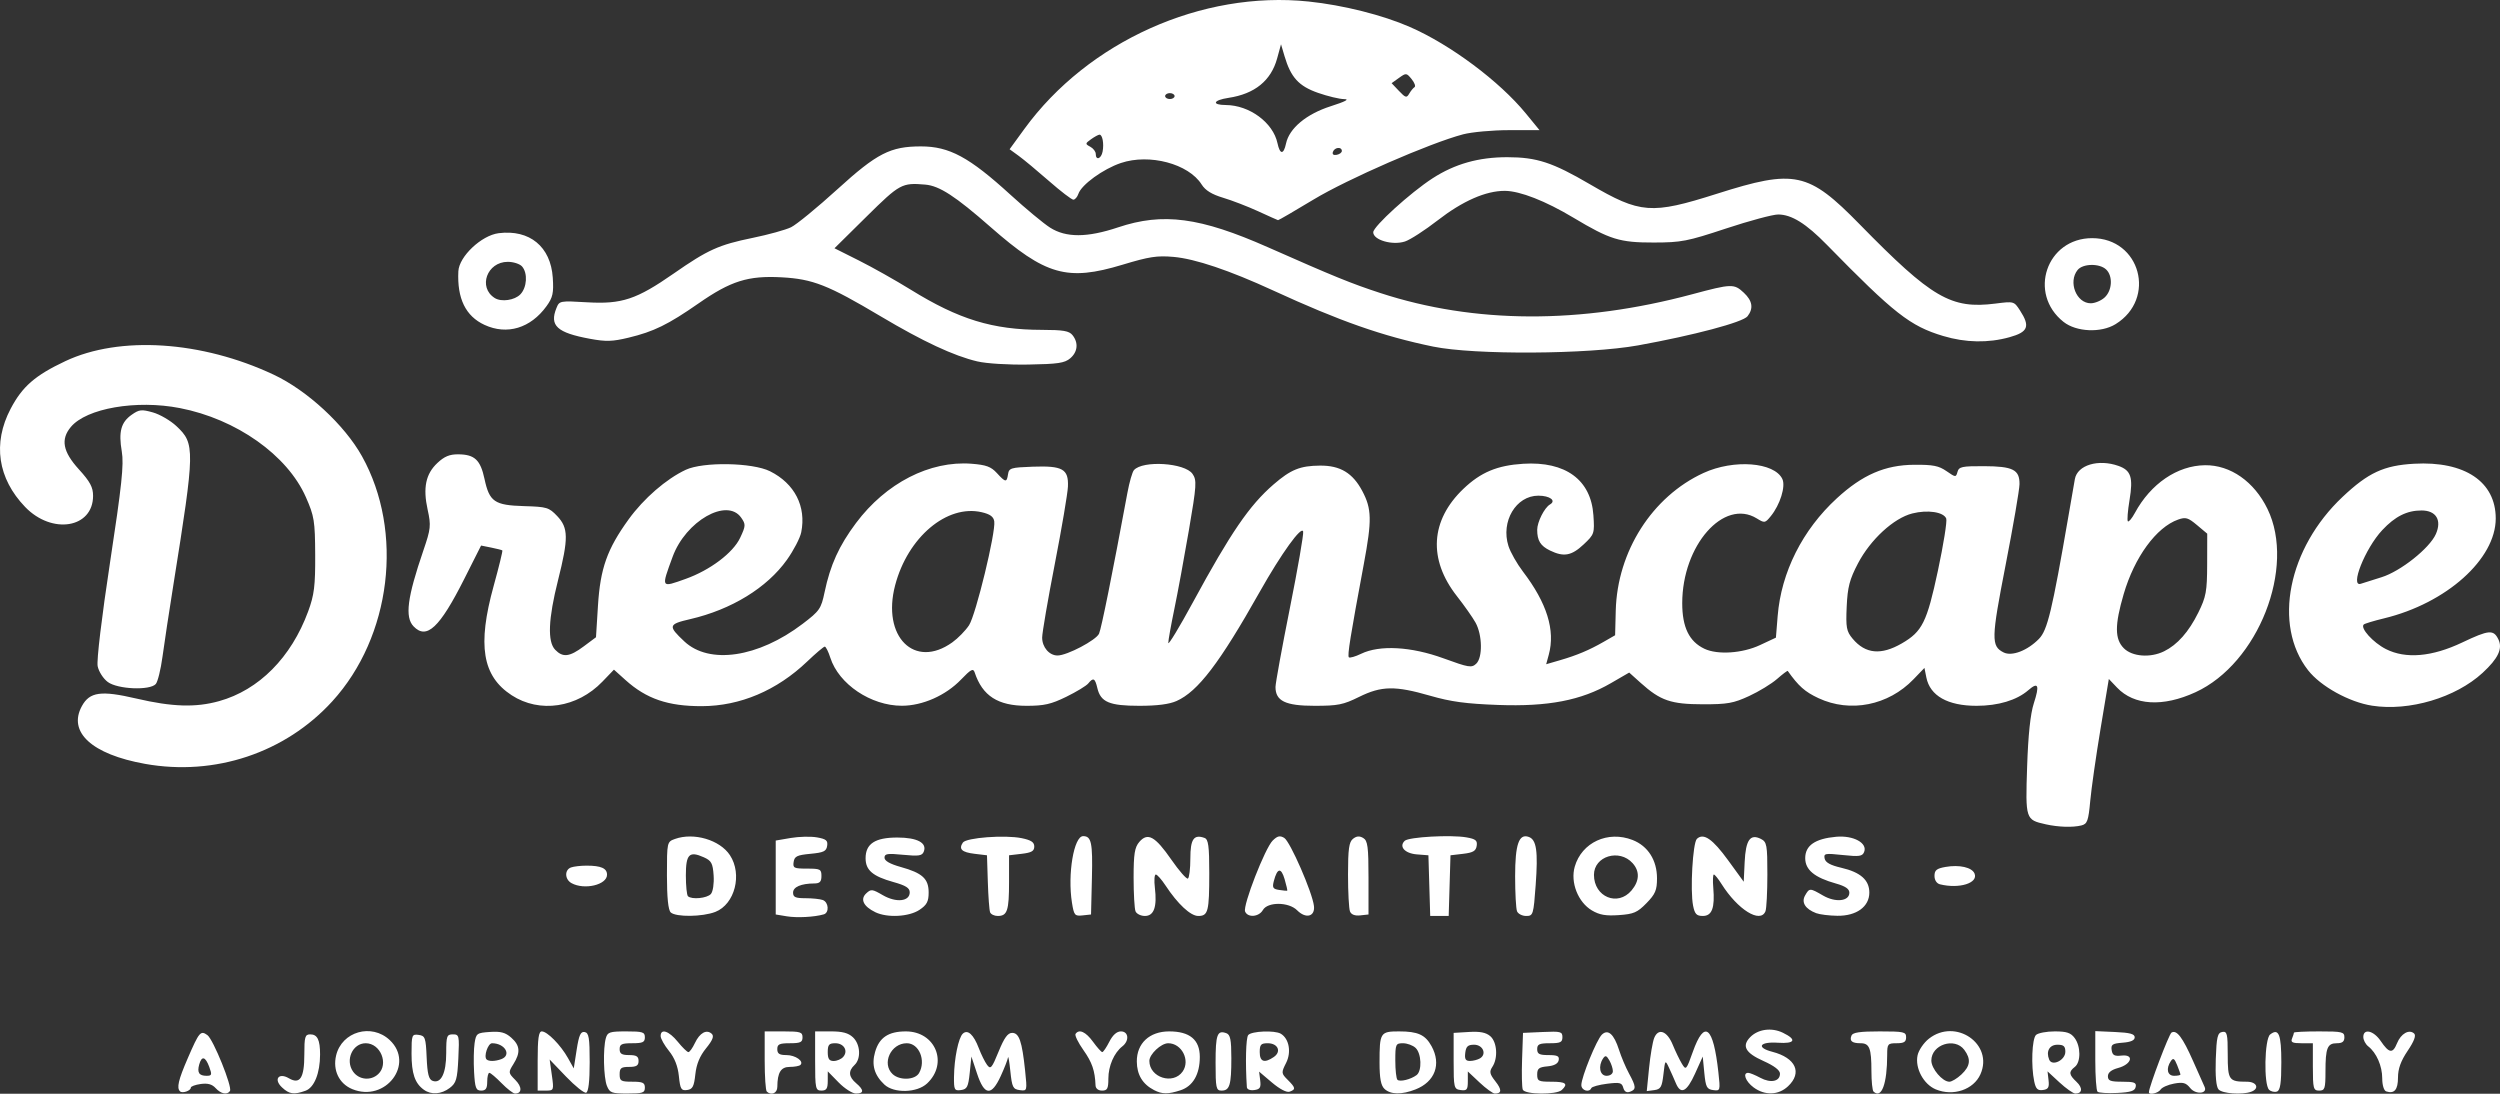 <?xml version="1.0" encoding="UTF-8" standalone="no"?>
<!-- Created with Inkscape (http://www.inkscape.org/) -->

<svg
   version="1.1"
   id="svg1"
   width="800"
   height="350"
   viewBox="0 0 800 350"
   sodipodi:docname="webLogo.png"
   xmlns:inkscape="http://www.inkscape.org/namespaces/inkscape"
   xmlns:sodipodi="http://sodipodi.sourceforge.net/DTD/sodipodi-0.dtd"
   xmlns="http://www.w3.org/2000/svg"
   xmlns:svg="http://www.w3.org/2000/svg">
  <rect x="0" y="0" width="800" height="350" fill="#333333" stroke="none"/>
  <defs
     id="defs1" />
  <sodipodi:namedview
     id="namedview1"
     pagecolor="#ffffff"
     bordercolor="#000000"
     borderopacity="0.25"
     inkscape:showpageshadow="2"
     inkscape:pageopacity="0.0"
     inkscape:pagecheckerboard="0"
     inkscape:deskcolor="#d1d1d1" />
  <g
     inkscape:groupmode="layer"
     inkscape:label="Image"
     id="g1">
    <path
       style="fill:#ffffff;stroke-width:0.978"
       d="m 57.628,349.243 c -1.161,-1.09 -0.571,-3.622 2.484,-10.669 3.637,-8.388 4.073,-8.901 6.247,-7.344 1.883,1.348 8.061,16.628 7.232,17.887 -0.886,1.346 -2.893,0.941 -4.597,-0.927 -1.133,-1.242 -2.516,-1.623 -4.765,-1.313 -1.743,0.24 -3.169,0.769 -3.169,1.175 0,0.983 -2.668,1.909 -3.433,1.191 z m 9.336,-7.828 c -1.246,-3.354 -2.418,-3.639 -3.214,-0.783 -0.724,2.599 -0.055,3.624 2.363,3.624 1.679,0 1.781,-0.338 0.851,-2.841 z m 23.257,6.535 c -2.748,-2.58 -1.037,-4.817 2.223,-2.905 3.532,2.071 4.941,-0.077 4.941,-7.535 0,-5.76 0.221,-6.514 1.91,-6.514 2.278,0 3.137,1.776 3.129,6.471 -0.01,5.957 -1.87,10.574 -4.661,11.57 -3.731,1.332 -5.189,1.122 -7.542,-1.087 z m 22.517,0.575 c -4.236,-1.742 -6.31,-6.061 -5.18,-10.787 1.829,-7.644 11.339,-10.373 17.147,-4.921 8.115,7.618 -1.37,20.066 -11.968,15.707 z m 8.286,-4.81 c 3.446,-3.235 0.758,-9.878 -3.997,-9.878 -4.205,0 -6.622,5.38 -4.064,9.044 1.869,2.677 5.677,3.071 8.06,0.833 z m 14.615,5.01 c -2.886,-2.08 -3.948,-5.195 -3.948,-11.576 0,-5.976 0.112,-6.27 2.27,-5.982 2.085,0.278 2.294,0.867 2.568,7.216 0.227,5.285 0.678,7.05 1.912,7.494 2.693,0.97 4.349,-2.422 4.349,-8.905 0,-5.444 0.189,-5.976 2.125,-5.976 2.016,0 2.106,0.393 1.754,7.67 -0.323,6.678 -0.678,7.903 -2.741,9.472 -2.695,2.049 -5.941,2.279 -8.288,0.587 z m 24.872,-2.101 c -1.779,-1.823 -3.543,-3.315 -3.92,-3.315 -0.377,0 -0.685,1.279 -0.685,2.841 0,2.168 -0.458,2.841 -1.932,2.841 -1.662,0 -1.979,-0.83 -2.27,-5.946 -0.186,-3.27 -0.111,-7.426 0.166,-9.235 0.479,-3.122 0.729,-3.304 4.912,-3.586 3.454,-0.233 4.927,0.162 6.811,1.823 2.843,2.507 3.026,4.769 0.688,8.484 -1.658,2.635 -1.638,2.802 0.61,5.049 2.223,2.221 2.184,4.358 -0.08,4.358 -0.586,0 -2.521,-1.492 -4.3,-3.315 z m -0.147,-7.679 c 3.449,-1.242 1.247,-5.108 -2.909,-5.108 -1.313,0 -2.739,4.25 -1.74,5.187 0.704,0.661 2.689,0.627 4.65,-0.079 z m 20.788,5.589 -5.264,-5.488 0.698,4.973 c 0.686,4.889 0.654,4.973 -1.919,4.973 h -2.617 v -9.472 c 0,-7.188 0.319,-9.472 1.325,-9.472 1.75,0 6.053,4.382 8.372,8.524 l 1.856,3.315 0.929,-5.963 c 0.731,-4.692 1.274,-5.9 2.548,-5.67 1.356,0.245 1.619,1.817 1.619,9.672 0,6.136 -0.395,9.503 -1.141,9.737 -0.628,0.196 -3.51,-2.112 -6.405,-5.13 z m 13.071,2.975 c -1.088,-2.686 -1.299,-11.998 -0.348,-15.33 0.544,-1.904 1.241,-2.131 6.545,-2.131 5.264,0 5.936,0.215 5.936,1.894 0,1.579 -0.673,1.894 -4.036,1.894 -3.363,0 -4.036,0.316 -4.036,1.894 0,1.473 0.673,1.894 3.027,1.894 2.354,0 3.027,0.421 3.027,1.894 0,1.473 -0.673,1.894 -3.027,1.894 -2.556,0 -3.027,0.368 -3.027,2.368 0,2.131 0.404,2.368 4.036,2.368 3.363,0 4.036,0.316 4.036,1.894 0,1.666 -0.673,1.894 -5.574,1.894 -5.055,0 -5.666,-0.226 -6.558,-2.43 z m 51.147,1.798 c -0.37,-0.347 -0.673,-4.823 -0.673,-9.945 v -9.314 h 6.054 c 5.381,0 6.054,0.21 6.054,1.894 0,1.579 -0.673,1.894 -4.036,1.894 -3.363,0 -4.036,0.316 -4.036,1.894 0,1.455 0.673,1.894 2.903,1.894 2.908,0 5.735,1.994 4.487,3.165 -0.365,0.343 -1.897,0.623 -3.405,0.623 -2.837,0 -3.942,1.779 -3.972,6.393 -0.013,2.02 -1.921,2.867 -3.377,1.5 z m 22.992,-2.92 -3.475,-3.552 -0.01,3.078 c 0,2.445 -0.42,3.078 -2.023,3.078 -1.883,0 -2.018,-0.631 -2.018,-9.472 v -9.472 h 5.045 c 3.7,0 5.583,0.505 7.063,1.894 2.382,2.236 2.645,6.854 0.504,8.863 -2.06,1.934 -1.9,3.775 0.504,5.818 2.581,2.192 2.563,3.315 -0.051,3.315 -1.138,0 -3.633,-1.598 -5.545,-3.552 z m 1.454,-8.168 c 1.685,-1.906 0.259,-4.382 -2.524,-4.382 -2.01,0 -2.415,0.476 -2.415,2.841 0,2.148 0.462,2.841 1.894,2.841 1.042,0 2.412,-0.585 3.044,-1.301 z m 99.492,10.62 c -3.683,-1.901 -5.504,-4.917 -5.527,-9.155 -0.032,-5.833 4.056,-9.636 10.358,-9.636 6.593,0 9.799,2.672 9.799,8.167 0,5.572 -2.198,9.373 -6.174,10.674 -3.97,1.299 -5.866,1.288 -8.456,-0.05 z m 9.141,-5.958 c 2.498,-3.579 -0.301,-9.044 -4.634,-9.044 -2.268,0 -6.021,3.522 -6.021,5.651 0,5.328 7.612,7.753 10.655,3.394 z m 28.574,3.526 -4.113,-3.488 0.352,2.799 c 0.289,2.303 -0.051,2.853 -1.919,3.102 -1.344,0.179 -2.304,-0.208 -2.352,-0.947 -0.51,-7.77 -0.307,-15.69 0.426,-16.641 0.99,-1.285 8.495,-1.601 10.44,-0.44 2.652,1.583 3.437,5.886 1.701,9.321 -1.59,3.145 -1.57,3.362 0.497,5.428 2.561,2.559 2.644,3.071 0.617,3.801 -0.933,0.336 -3.15,-0.816 -5.649,-2.935 z m 0.598,-8.171 c 2.513,-1.725 1.323,-4.399 -1.957,-4.399 -2.165,0 -2.554,0.433 -2.554,2.841 0,3.111 1.496,3.628 4.512,1.558 z m 35.416,10.214 c -1.154,-1.083 -1.586,-3.384 -1.586,-8.447 0,-9.572 0.239,-9.955 6.228,-9.955 6.044,0 8.399,1.067 10.41,4.717 3.192,5.795 1.114,11.402 -5.134,13.853 -4.417,1.732 -7.958,1.672 -9.918,-0.168 z m 10.27,-4.426 c 1.778,-1.335 1.569,-6.921 -0.324,-8.698 -0.872,-0.819 -2.688,-1.488 -4.036,-1.488 -2.315,0 -2.45,0.306 -2.45,5.525 0,3.039 0.308,5.814 0.684,6.167 0.789,0.74 4.279,-0.117 6.127,-1.505 z m 20.163,2.379 -3.767,-3.536 v 3.128 c 0,2.702 -0.309,3.087 -2.27,2.826 -2.172,-0.29 -2.27,-0.691 -2.27,-9.301 v -8.998 l 4.9,-0.293 c 3.543,-0.212 5.429,0.157 6.811,1.331 2.194,1.864 2.553,7.021 0.684,9.831 -1.024,1.539 -0.865,2.305 0.955,4.616 2.13,2.704 2.079,3.932 -0.165,3.932 -0.61,0 -2.805,-1.591 -4.877,-3.536 z m 0.116,-7.721 c 2.255,-1.342 0.953,-4.371 -1.879,-4.371 -1.987,0 -2.575,0.542 -2.828,2.605 -0.245,1.999 0.107,2.601 1.513,2.59 1.008,-0.008 2.445,-0.379 3.193,-0.824 z m 13.701,9.998 c -0.283,-0.692 -0.382,-5.061 -0.221,-9.708 l 0.294,-8.449 6.306,-0.282 c 5.78,-0.258 6.306,-0.12 6.306,1.658 0,1.631 -0.641,1.94 -4.036,1.94 -3.363,0 -4.036,0.316 -4.036,1.894 0,1.541 0.673,1.894 3.605,1.894 2.889,0 3.539,0.33 3.271,1.658 -0.22,1.092 -1.451,1.759 -3.605,1.954 -2.707,0.246 -3.271,0.695 -3.271,2.605 0,2.104 0.401,2.308 4.54,2.308 4.648,0 5.463,0.649 3.33,2.652 -1.695,1.591 -11.824,1.492 -12.484,-0.122 z m 32.159,-0.599 c -0.455,-1.633 -1.105,-1.793 -5.204,-1.278 -2.576,0.323 -4.835,0.948 -5.02,1.389 -0.654,1.556 -3.195,0.776 -3.195,-0.981 0,-2.507 4.896,-14.521 6.576,-16.133 1.957,-1.879 3.873,-0.173 5.481,4.88 0.707,2.22 2.142,5.618 3.19,7.551 2.321,4.281 2.364,5.116 0.299,5.86 -1.067,0.384 -1.782,-0.048 -2.127,-1.287 z m -3.329,-5.308 c 0,-0.816 -0.503,-2.365 -1.117,-3.443 -0.896,-1.572 -1.293,-1.7 -2.003,-0.648 -1.675,2.483 -1.064,5.574 1.102,5.574 1.159,0 2.018,-0.631 2.018,-1.483 z m 45.036,5.203 c -2.582,-1.907 -3.606,-4.667 -1.731,-4.667 0.51,0 2.25,0.712 3.866,1.583 3.341,1.8 6.307,1.18 6.302,-1.317 0,-1.101 -1.842,-2.509 -5.297,-4.055 -5.751,-2.572 -6.988,-4.773 -4.268,-7.594 2.512,-2.605 6.872,-3.203 10.505,-1.44 4.556,2.212 3.883,3.56 -1.593,3.192 -5.873,-0.394 -7.074,1.529 -1.808,2.894 7.521,1.949 9.679,6.682 5.034,11.042 -3.064,2.876 -7.41,3.019 -11.009,0.362 z m 38.374,1.332 c -0.37,-0.347 -0.673,-3.296 -0.673,-6.553 0,-7.336 -0.616,-8.918 -3.471,-8.918 -2.763,0 -3.619,-0.724 -2.91,-2.461 0.406,-0.993 2.677,-1.328 9.011,-1.328 7.796,0 8.469,0.15 8.469,1.894 0,1.473 -0.673,1.894 -3.027,1.894 -2.841,0 -3.027,0.225 -3.027,3.656 0,9.356 -1.802,14.226 -4.372,11.814 z m 19.932,-0.701 c -3.925,-1.619 -6.71,-6.816 -5.84,-10.898 0.347,-1.629 1.969,-4.018 3.605,-5.31 8.549,-6.753 20.82,1.693 16.514,11.367 -2.195,4.93 -8.707,7.139 -14.278,4.841 z m 8.198,-4.781 c 2.863,-2.688 3.119,-4.917 0.906,-7.883 -3.06,-4.101 -10.537,-1.669 -10.537,3.427 0,2.608 3.551,6.781 5.771,6.781 0.761,0 2.498,-1.046 3.86,-2.325 z m 31.393,2.562 -3.842,-3.552 0.328,2.841 c 0.264,2.291 -0.086,2.897 -1.806,3.127 -1.687,0.226 -2.268,-0.344 -2.775,-2.723 -1.058,-4.966 -0.725,-13.681 0.57,-14.896 0.666,-0.625 3.364,-1.137 5.997,-1.137 3.802,0 5.109,0.433 6.357,2.105 1.996,2.676 2.028,7.726 0.058,9.261 -2.013,1.568 -1.91,2.469 0.541,4.77 2.069,1.942 1.893,3.754 -0.365,3.754 -0.67,0 -2.948,-1.598 -5.061,-3.552 z m 1.858,-9.817 c 0,-1.775 -0.538,-2.259 -2.509,-2.259 -2.575,0 -3.75,2.108 -2.66,4.774 0.92,2.25 5.169,0.183 5.169,-2.515 z m 10.302,12.779 c -0.394,-0.37 -0.717,-4.884 -0.717,-10.032 v -9.359 l 6.306,0.282 c 4.799,0.215 6.306,0.621 6.306,1.703 0,0.962 -1.241,1.517 -3.845,1.718 -3.302,0.255 -3.801,0.59 -3.531,2.368 0.253,1.666 0.873,2.009 3.179,1.755 4.144,-0.457 3.237,2.802 -1.106,3.971 -2.177,0.586 -3.272,1.469 -3.272,2.638 0,1.455 0.793,1.757 4.614,1.757 3.85,0 4.559,0.275 4.278,1.658 -0.263,1.298 -1.546,1.718 -5.916,1.936 -3.069,0.153 -5.902,-0.025 -6.296,-0.395 z m 16.436,0.18 c 0,-1.673 6.425,-18.636 7.237,-19.107 1.662,-0.964 3.555,1.533 6.899,9.099 1.727,3.907 3.386,7.633 3.687,8.28 1.041,2.234 -2.854,2.549 -4.603,0.373 -1.367,-1.701 -2.272,-1.95 -5.168,-1.422 -1.931,0.352 -3.874,1.213 -4.318,1.914 -0.731,1.155 -3.734,1.85 -3.734,0.864 z m 10.09,-5.684 c 0,-0.227 -0.48,-1.597 -1.067,-3.046 -0.854,-2.109 -1.253,-2.357 -2.002,-1.246 -1.626,2.413 -1.114,4.704 1.051,4.704 1.11,0 2.018,-0.185 2.018,-0.412 z m 12.191,4.768 c -0.751,-0.849 -1.068,-4.341 -0.88,-9.698 0.248,-7.09 0.563,-8.419 2.059,-8.688 1.562,-0.28 1.766,0.553 1.766,7.229 0,8.196 0.352,8.695 6.136,8.695 3.189,0 4.119,2.216 1.349,3.214 -2.916,1.05 -9.239,0.594 -10.429,-0.752 z m 16.184,0.116 c -1.756,-1.648 -1.477,-16.285 0.337,-17.698 2.743,-2.137 3.576,-0.06 3.576,8.918 0,6.637 -0.347,8.966 -1.391,9.342 -0.765,0.276 -1.9,0.023 -2.522,-0.562 z m 37.462,0.519 c -0.723,-0.237 -1.261,-2.016 -1.261,-4.17 0,-3.97 -1.845,-8.193 -4.474,-10.241 -0.869,-0.677 -1.58,-2.031 -1.58,-3.009 0,-2.806 3.296,-2.052 5.549,1.27 2.701,3.982 3.87,4.149 5.236,0.751 1.248,-3.103 3.897,-4.602 5.491,-3.107 0.669,0.628 -0.031,2.479 -2.086,5.521 -2.184,3.233 -3.092,5.743 -3.092,8.552 0,3.913 -1.174,5.288 -3.784,4.433 z m -546.336,-4.902 c -0.323,-3.161 -1.379,-5.845 -3.16,-8.037 -1.471,-1.81 -2.675,-3.96 -2.675,-4.776 0,-2.529 2.661,-1.64 5.481,1.831 1.481,1.823 3.014,3.315 3.405,3.315 0.391,0 1.33,-1.311 2.085,-2.914 1.544,-3.274 3.755,-4.478 5.396,-2.938 0.789,0.741 0.277,2.037 -1.828,4.625 -2.007,2.468 -3.084,5.081 -3.435,8.331 -0.422,3.917 -0.88,4.785 -2.647,5.022 -1.881,0.252 -2.195,-0.281 -2.623,-4.459 z m 65.763,2.714 c -3.238,-3.04 -4.162,-6.285 -2.97,-10.439 1.321,-4.605 4.267,-6.573 9.839,-6.573 9.495,0 13.663,10.212 6.797,16.657 -3.228,3.03 -10.612,3.221 -13.666,0.354 z m 11.104,-3.689 c 2.279,-3.997 0,-9.534 -3.932,-9.534 -5.115,0 -8.11,6.523 -4.537,9.878 2.25,2.112 7.183,1.912 8.469,-0.344 z m 11.178,1.188 c 0.056,-5.816 1.417,-12.472 2.82,-13.788 1.552,-1.457 3.451,0.272 5.123,4.665 0.756,1.986 1.942,4.385 2.636,5.329 1.121,1.528 1.529,1.057 3.693,-4.262 1.794,-4.41 2.93,-5.98 4.328,-5.98 2.245,0 3.167,2.678 4.152,12.068 0.686,6.531 0.676,6.566 -1.72,6.248 -2.155,-0.286 -2.471,-0.921 -2.996,-6.003 -0.323,-3.126 -0.664,-5.123 -0.757,-4.438 -0.093,0.685 -1.134,3.349 -2.312,5.92 -2.997,6.54 -5.244,6.312 -7.592,-0.772 l -1.805,-5.446 -0.537,5.209 c -0.464,4.498 -0.847,5.251 -2.807,5.512 -2.09,0.279 -2.267,-0.06 -2.226,-4.262 z m 45.291,2.776 c -0.199,-4.751 -1.092,-7.353 -3.878,-11.301 -1.687,-2.39 -2.823,-4.714 -2.527,-5.165 1.106,-1.68 3.259,-0.721 5.588,2.489 1.32,1.82 2.657,3.312 2.97,3.315 0.313,0.004 1.328,-1.485 2.254,-3.309 1.102,-2.17 2.387,-3.315 3.718,-3.315 2.475,0 2.759,2.992 0.454,4.788 -2.645,2.061 -4.474,6.279 -4.474,10.32 0,3.204 -0.332,3.836 -2.018,3.836 -1.223,0 -2.045,-0.653 -2.087,-1.658 z m 38.411,-7.285 c 0,-9.035 0.527,-10.479 3.44,-9.429 1.277,0.46 1.605,2.087 1.605,7.976 0,8.633 -0.532,10.395 -3.135,10.395 -1.739,0 -1.91,-0.8 -1.91,-8.942 z m 138.716,1.72 c 0.406,-4.062 1.145,-8.392 1.643,-9.622 1.327,-3.278 4.115,-2.257 5.931,2.172 0.853,2.079 2.163,4.799 2.912,6.045 1.321,2.196 1.427,2.082 3.52,-3.789 3.734,-10.469 6.55,-8.206 8.176,6.57 0.645,5.865 0.61,5.986 -1.67,5.683 -2.036,-0.271 -2.393,-0.966 -2.834,-5.519 l -0.504,-5.209 -2.456,5.446 c -2.646,5.869 -4.575,6.836 -6.142,3.078 -0.543,-1.302 -1.539,-3.54 -2.212,-4.973 -1.2,-2.552 -1.236,-2.509 -1.766,2.131 -0.467,4.088 -0.869,4.779 -2.938,5.054 l -2.397,0.318 z m 212.414,-0.355 v -7.577 h -3.639 c -2.904,0 -3.516,-0.303 -3.027,-1.498 0.337,-0.824 0.612,-1.676 0.612,-1.894 0,-0.218 3.632,-0.396 8.072,-0.396 7.399,0 8.072,0.158 8.072,1.894 0,1.367 -0.673,1.894 -2.415,1.894 -3.041,0 -3.639,1.493 -3.639,9.076 0,5.448 -0.21,6.079 -2.018,6.079 -1.85,0 -2.018,-0.631 -2.018,-7.577 z m -488.352,-48.196 -3.531,-0.583 v -11.83 -11.83 l 4.801,-0.823 c 2.641,-0.453 6.415,-0.539 8.387,-0.192 2.958,0.521 3.531,0.995 3.271,2.709 -0.264,1.744 -1.124,2.153 -5.36,2.551 -4.279,0.402 -5.094,0.797 -5.367,2.605 -0.294,1.943 0.084,2.131 4.288,2.131 4.245,0 4.611,0.188 4.611,2.368 0,1.82 -0.525,2.371 -2.27,2.381 -4.268,0.024 -6.811,1.122 -6.811,2.939 0,1.444 0.754,1.784 3.953,1.784 2.174,0 4.672,0.259 5.549,0.575 1.894,0.682 2.14,4.061 0.335,4.59 -2.967,0.871 -8.58,1.167 -11.856,0.627 z m -37.131,-1.246 c -0.799,-0.75 -1.211,-4.783 -1.211,-11.863 0,-10.643 0.02,-10.734 2.588,-11.65 6.031,-2.153 14.351,0.311 17.572,5.203 4.031,6.123 1.571,15.697 -4.663,18.142 -4.095,1.606 -12.648,1.707 -14.287,0.168 z m 12.85,-5.894 c 0.666,-0.753 1.054,-3.359 0.88,-5.912 -0.268,-3.936 -0.701,-4.74 -3.147,-5.836 -4.657,-2.086 -5.74,-0.991 -5.74,5.804 0,3.316 0.303,6.313 0.673,6.66 1.214,1.139 6.117,0.661 7.334,-0.716 z m 52.632,5.832 c -3.795,-1.832 -4.927,-4.147 -2.939,-6.013 1.548,-1.454 1.923,-1.415 5.311,0.551 4.287,2.487 8.628,2.035 8.628,-0.899 0,-1.396 -1.256,-2.19 -5.213,-3.293 -6.635,-1.85 -8.913,-3.797 -8.913,-7.618 0,-4.647 3.039,-6.63 10.16,-6.63 6.395,0 9.598,1.723 8.446,4.544 -0.535,1.308 -1.619,1.469 -6.596,0.98 -5.051,-0.496 -5.956,-0.354 -5.956,0.935 0,1.01 1.745,2.006 5.213,2.972 6.936,1.933 8.913,3.747 8.913,8.174 0,2.868 -0.581,3.966 -2.931,5.536 -3.345,2.236 -10.293,2.61 -14.123,0.761 z m 36.715,0.014 c -0.25,-0.651 -0.577,-5.02 -0.725,-9.708 l -0.27,-8.524 -3.957,-0.474 c -4.112,-0.492 -5.17,-1.504 -3.759,-3.594 1.065,-1.577 13.479,-2.51 18.815,-1.413 3.031,0.623 4.036,1.29 4.036,2.681 0,1.45 -0.875,1.955 -4.036,2.325 l -4.036,0.474 v 8.524 c 0,9.213 -0.559,10.892 -3.623,10.892 -1.095,0 -2.195,-0.533 -2.445,-1.184 z m 26.2,-3.049 c -1.452,-9.087 0.602,-21.311 3.58,-21.311 2.636,0 3.078,2.096 2.807,13.306 l -0.285,11.765 -2.704,0.293 c -2.503,0.272 -2.755,-0.029 -3.398,-4.053 z m 20.336,2.735 c -0.337,-0.824 -0.612,-5.678 -0.612,-10.787 0,-7.557 0.341,-9.685 1.828,-11.409 2.694,-3.123 5.051,-1.818 10.251,5.677 2.482,3.577 4.865,6.299 5.297,6.048 0.432,-0.251 0.785,-3.155 0.785,-6.455 0,-6.189 1.105,-7.782 4.54,-6.545 1.222,0.44 1.513,2.609 1.513,11.259 0,12.301 -0.363,13.71 -3.535,13.71 -2.458,0 -6.563,-3.828 -10.469,-9.759 -1.268,-1.925 -2.666,-3.501 -3.108,-3.501 -0.441,0 -0.575,1.893 -0.298,4.206 0.739,6.155 -0.281,9.054 -3.187,9.054 -1.317,0 -2.671,-0.674 -3.008,-1.498 z m 35.065,0.072 c -0.775,-1.897 6.397,-20.322 8.841,-22.714 1.511,-1.478 2.298,-1.66 3.674,-0.849 1.886,1.112 9.024,17.458 9.521,21.806 0.389,3.401 -2.607,4.167 -5.378,1.374 -2.69,-2.71 -9.442,-2.763 -10.968,-0.086 -1.268,2.224 -4.853,2.519 -5.691,0.468 z m 12.646,-10.344 c -1.125,-3.825 -2.339,-3.626 -3.441,0.564 -0.564,2.144 -0.307,2.581 1.694,2.879 1.297,0.193 2.46,0.31 2.584,0.26 0.124,-0.05 -0.253,-1.716 -0.838,-3.703 z m 20.921,10.323 c -0.348,-0.852 -0.633,-6.151 -0.633,-11.775 0,-8.174 0.321,-10.475 1.598,-11.47 1.16,-0.903 2.059,-0.972 3.279,-0.25 1.421,0.842 1.681,2.809 1.681,12.732 v 11.736 l -2.646,0.288 c -1.724,0.188 -2.867,-0.252 -3.279,-1.261 z m 25.383,-8.261 -0.287,-9.708 -3.697,-0.289 c -3.863,-0.302 -5.829,-2.513 -3.871,-4.351 1.304,-1.224 14.771,-1.969 19.747,-1.092 2.958,0.521 3.531,0.995 3.271,2.709 -0.249,1.644 -1.157,2.176 -4.351,2.551 l -4.036,0.474 -0.288,9.708 -0.288,9.708 h -2.956 -2.956 z m 28.072,8.21 c -0.337,-0.824 -0.612,-5.857 -0.612,-11.185 0,-10.251 1.21,-13.747 4.364,-12.611 2.481,0.894 3.004,4.523 2.215,15.382 -0.691,9.512 -0.813,9.912 -3.037,9.912 -1.275,0 -2.593,-0.674 -2.93,-1.498 z m 23.972,-0.263 c -4.453,-2.628 -6.951,-8.98 -5.509,-14.007 2.229,-7.769 10.621,-11.638 18.524,-8.539 4.909,1.925 7.797,6.458 7.802,12.245 0,3.797 -0.53,5.06 -3.361,7.96 -2.925,2.996 -4.081,3.497 -8.829,3.827 -4.196,0.292 -6.198,-0.053 -8.627,-1.486 z m 12.675,-6.417 c 2.556,-3.05 2.67,-6.124 0.326,-8.725 -4.238,-4.701 -12.36,-2.24 -12.36,3.745 0,7.085 7.626,10.24 12.035,4.98 z m 19.692,4.913 c -0.979,-4.898 -0.112,-20.163 1.216,-21.409 2.119,-1.987 5.011,0.004 10.023,6.9 l 4.961,6.825 0.296,-6.284 c 0.334,-7.091 1.769,-9.144 5.189,-7.426 1.908,0.959 2.083,1.909 2.083,11.354 0,5.669 -0.276,10.982 -0.612,11.806 -1.637,4.005 -8.88,-0.501 -14.076,-8.757 -1.04,-1.653 -2.137,-3.005 -2.437,-3.005 -0.3,0 -0.383,1.928 -0.183,4.284 0.542,6.401 -0.418,8.976 -3.349,8.976 -2.003,0 -2.578,-0.604 -3.11,-3.265 z m 39.372,2.364 c -3.484,-1.326 -4.801,-3.441 -3.531,-5.668 1.377,-2.416 1.526,-2.415 5.748,0.035 3.994,2.317 8.412,1.839 8.412,-0.911 0,-1.211 -1.281,-2.086 -4.288,-2.93 -6.881,-1.932 -9.838,-4.377 -9.838,-8.137 0,-4.036 3.171,-6.223 9.906,-6.83 5.52,-0.498 10.114,2.009 8.941,4.88 -0.566,1.385 -1.545,1.523 -6.828,0.962 -5.696,-0.605 -6.139,-0.518 -5.802,1.136 0.257,1.258 1.845,2.134 5.34,2.946 6.147,1.427 8.96,3.92 8.96,7.94 0,4.51 -4.119,7.497 -10.23,7.42 -2.605,-0.033 -5.66,-0.412 -6.79,-0.841 z m -398.265,-9.593 c -2.201,-1.203 -2.304,-4.263 -0.17,-5.032 0.878,-0.316 3.111,-0.575 4.963,-0.575 4.655,0 6.558,0.845 6.558,2.909 0,3.238 -7.224,4.954 -11.351,2.698 z m 437.903,0.37 c -1.058,-0.26 -1.766,-1.337 -1.766,-2.689 0,-1.827 0.67,-2.373 3.525,-2.876 4.447,-0.783 8.484,0.138 9.295,2.121 1.245,3.045 -4.89,4.956 -11.054,3.444 z m 33.807,-19.214 c -6.436,-1.434 -6.483,-1.58 -5.93,-18.419 0.333,-10.162 1.047,-16.915 2.145,-20.296 1.897,-5.841 1.423,-6.958 -1.775,-4.184 -3.697,3.206 -9.622,4.988 -16.582,4.988 -9.186,0 -14.863,-3.207 -16.032,-9.055 l -0.613,-3.069 -3.503,3.64 c -8.062,8.377 -20.238,10.793 -30.411,6.035 -4.331,-2.026 -6.347,-3.812 -9.83,-8.708 -0.104,-0.146 -1.638,1.007 -3.411,2.561 -1.772,1.554 -5.808,4.018 -8.967,5.474 -5.008,2.309 -6.909,2.646 -14.825,2.635 -10.18,-0.015 -13.543,-1.173 -19.838,-6.831 l -3.694,-3.321 -5.891,3.412 c -9.497,5.5 -20.08,7.54 -36.069,6.951 -10.297,-0.379 -15.089,-1.029 -21.734,-2.947 -11.223,-3.24 -15.57,-3.167 -22.754,0.381 -5.069,2.503 -6.764,2.841 -14.228,2.841 -9.327,0 -12.51,-1.531 -12.51,-6.018 0,-1.226 2.067,-12.565 4.594,-25.198 2.527,-12.633 4.445,-23.67 4.262,-24.528 -0.442,-2.074 -6.986,7 -13.902,19.278 -12.849,22.809 -19.756,31.871 -26.621,34.929 -2.328,1.037 -6.196,1.536 -11.901,1.536 -9.591,0 -12.388,-1.183 -13.441,-5.684 -0.745,-3.185 -1.291,-3.459 -2.915,-1.465 -0.616,0.756 -3.777,2.674 -7.024,4.262 -4.879,2.386 -7.087,2.887 -12.715,2.887 -9.181,0 -14.111,-3.172 -16.599,-10.681 -0.466,-1.406 -1.184,-1.03 -4.363,2.28 -4.886,5.088 -12.33,8.382 -18.94,8.382 -9.899,0 -20.17,-6.898 -22.891,-15.373 -0.627,-1.954 -1.426,-3.552 -1.775,-3.552 -0.349,0 -2.888,2.152 -5.642,4.782 -9.694,9.259 -21.438,14.236 -33.674,14.272 -10.837,0.032 -17.76,-2.336 -24.461,-8.366 l -3.687,-3.318 -3.693,3.837 c -8.076,8.392 -20.09,10.19 -29.046,4.347 -9.388,-6.125 -11.008,-15.977 -5.751,-34.983 1.69,-6.11 2.939,-11.221 2.775,-11.358 -0.164,-0.136 -1.761,-0.542 -3.549,-0.902 l -3.251,-0.654 -5.406,10.725 c -7.858,15.587 -12.015,19.478 -16.188,15.149 -2.847,-2.953 -2.044,-9.203 3.121,-24.285 2.377,-6.942 2.488,-7.988 1.376,-13.038 -1.548,-7.036 -0.629,-11.462 3.111,-14.973 2.244,-2.106 3.904,-2.794 6.69,-2.771 5.231,0.043 7.084,1.78 8.385,7.858 1.567,7.324 3.188,8.44 12.669,8.717 7.309,0.214 7.955,0.409 10.605,3.192 3.593,3.775 3.635,7.111 0.259,20.524 -3.121,12.399 -3.42,19.649 -0.918,22.244 2.468,2.56 4.592,2.309 9.143,-1.08 l 3.922,-2.921 0.631,-10.103 c 0.747,-11.95 2.937,-18.117 9.811,-27.622 4.836,-6.687 12.045,-12.94 18.284,-15.859 5.567,-2.605 21.352,-2.331 26.962,0.468 7.899,3.941 11.64,11.257 9.987,19.53 -0.364,1.823 -2.429,5.792 -4.589,8.821 -6.381,8.95 -17.733,15.91 -30.939,18.969 -7.026,1.628 -7.169,2.167 -1.889,7.123 7.995,7.505 23.653,5.187 37.853,-5.604 5.44,-4.133 5.925,-4.832 7.037,-10.141 1.826,-8.713 4.623,-14.868 10.058,-22.132 9.568,-12.79 23.632,-20.007 36.964,-18.969 4.677,0.364 6.233,0.934 8.094,2.964 2.804,3.06 3.18,3.1 3.591,0.382 0.297,-1.965 0.913,-2.152 7.897,-2.404 9.58,-0.345 11.502,0.742 11.267,6.372 -0.092,2.198 -1.985,13.348 -4.207,24.778 -2.222,11.43 -4.04,22.022 -4.04,23.537 0,3.082 2.273,5.731 4.919,5.731 3.046,0 12.36,-4.899 13.288,-6.99 0.754,-1.698 4.271,-19.167 9.081,-45.104 0.628,-3.386 1.564,-6.636 2.081,-7.222 2.818,-3.197 16.272,-2.343 18.737,1.188 1.42,2.035 1.32,3.604 -1.162,18.102 -1.494,8.731 -3.587,20.061 -4.65,25.178 -1.063,5.117 -1.934,9.991 -1.934,10.83 0,0.839 3.57,-5.053 7.933,-13.093 12.032,-22.172 18.039,-30.948 25.743,-37.615 5.536,-4.79 8.504,-5.992 14.911,-6.039 6.434,-0.047 10.43,2.36 13.492,8.128 3.041,5.728 3.115,9.315 0.486,23.397 -4.298,23.017 -5.308,29.315 -4.779,29.812 0.302,0.283 2.064,-0.221 3.916,-1.12 5.929,-2.878 15.999,-2.322 26.364,1.455 8.116,2.958 8.995,3.102 10.472,1.716 2.09,-1.962 1.977,-9.161 -0.206,-13.123 -0.898,-1.63 -3.59,-5.459 -5.982,-8.509 -9.235,-11.776 -8.471,-24.251 2.102,-34.339 5.541,-5.287 10.825,-7.497 19.143,-8.007 13.541,-0.83 21.675,5.137 22.443,16.465 0.396,5.844 0.301,6.13 -3.138,9.358 -3.863,3.626 -6.348,4.076 -10.74,1.944 -3.064,-1.488 -4.108,-3.173 -4.108,-6.634 0,-2.497 2.316,-7.084 4.099,-8.118 2.086,-1.21 -0.036,-2.805 -3.732,-2.805 -7.158,0 -12.068,8.267 -9.566,16.108 0.634,1.987 2.726,5.675 4.649,8.196 7.68,10.07 10.384,18.772 8.258,26.582 l -0.831,3.054 4.363,-1.269 c 5.482,-1.594 9.416,-3.25 14.056,-5.916 l 3.64,-2.091 0.203,-7.884 c 0.487,-18.958 11.667,-36.492 28.085,-44.045 9.684,-4.455 22.658,-3.464 25.226,1.928 1.116,2.345 -0.721,8.247 -3.707,11.906 -1.817,2.227 -1.971,2.251 -4.476,0.71 -10.555,-6.492 -23.854,8.634 -23.854,27.129 0,7.699 2.222,12.266 7.093,14.58 4.212,2.001 12.119,1.479 17.789,-1.173 l 5.099,-2.385 0.556,-6.896 c 1.131,-14.04 7.943,-27.594 18.95,-37.703 8.189,-7.522 15.407,-10.65 24.736,-10.72 6.02,-0.045 7.858,0.316 10.336,2.031 2.936,2.033 3.027,2.039 3.529,0.237 0.457,-1.64 1.413,-1.846 8.429,-1.82 9.313,0.035 11.461,1.119 11.412,5.757 -0.018,1.766 -2.02,13.408 -4.448,25.872 -4.606,23.642 -4.658,25.955 -0.635,27.976 2.647,1.33 7.631,-0.586 11.308,-4.347 2.715,-2.777 4.181,-8.878 9.417,-39.187 0.855,-4.949 1.787,-10.318 2.07,-11.931 0.791,-4.492 7.517,-6.521 13.977,-4.216 3.988,1.423 4.717,3.674 3.524,10.871 -0.581,3.502 -0.822,6.588 -0.535,6.857 0.287,0.269 1.292,-0.936 2.235,-2.677 5.073,-9.374 13.605,-15.18 22.456,-15.28 8.117,-0.092 15.731,5.241 19.991,14.002 9.095,18.704 -2.973,49.423 -23.036,58.638 -10.455,4.802 -19.646,4.26 -25.115,-1.481 l -2.626,-2.757 -2.646,15.899 c -1.455,8.745 -2.943,19.167 -3.307,23.161 -0.576,6.326 -0.937,7.332 -2.8,7.801 -2.777,0.7 -7.36,0.556 -11.466,-0.359 z m 37.881,-55.348 c 4.263,-2.091 7.915,-6.218 10.968,-12.398 2.492,-5.043 2.811,-6.784 2.832,-15.465 l 0.023,-9.782 -3.271,-2.747 c -2.854,-2.397 -3.626,-2.622 -6.054,-1.763 -6.978,2.469 -13.959,12.033 -17.415,23.858 -2.893,9.899 -2.878,14.388 0.058,17.321 2.692,2.69 8.469,3.129 12.859,0.976 z M 304.731,205.563 c 1.838,-1.316 4.253,-3.787 5.366,-5.491 2.166,-3.316 8.59,-29.78 8.067,-33.232 -0.227,-1.498 -1.335,-2.307 -4.008,-2.927 -11.129,-2.581 -23.669,7.991 -27.71,23.362 -4.326,16.455 6.176,26.958 18.285,18.288 z m 303.867,0.316 c 6.532,-3.79 8.009,-6.766 11.527,-23.227 1.794,-8.397 2.995,-15.923 2.668,-16.723 -0.859,-2.102 -5.953,-2.864 -10.856,-1.625 -5.947,1.503 -13.365,8.321 -17.379,15.971 -2.691,5.13 -3.331,7.579 -3.615,13.833 -0.304,6.709 -0.081,7.914 1.905,10.283 4.083,4.871 9.102,5.344 15.751,1.487 z M 219.431,185.236 c 7.791,-2.779 15.148,-8.325 17.41,-13.125 1.808,-3.838 1.834,-4.314 0.341,-6.453 -4.526,-6.484 -17.761,1.068 -21.949,12.526 -3.695,10.11 -3.814,9.91 4.198,7.052 z M 46.397,244.433 C 29.367,241.378 21.619,234.269 26.22,225.917 c 2.493,-4.525 6.121,-5.02 17.42,-2.38 11.482,2.683 18.97,2.916 26.474,0.824 12.733,-3.55 23.067,-13.959 28.498,-28.706 1.939,-5.267 2.296,-8.137 2.25,-18.099 -0.051,-10.844 -0.301,-12.397 -2.981,-18.47 -5.943,-13.467 -22.255,-24.992 -40.343,-28.504 -13.908,-2.7 -29.849,0.059 -34.854,6.031 -3.33,3.975 -2.587,7.917 2.56,13.577 3.593,3.951 4.54,5.72 4.54,8.474 0,10.351 -13.136,12.503 -21.74,3.563 -8.769,-9.111 -10.438,-20.365 -4.656,-31.391 3.747,-7.145 7.814,-10.692 17.497,-15.261 17.407,-8.214 43.648,-6.514 66.696,4.322 10.735,5.047 22.673,16.079 28.263,26.117 13.446,24.148 9.376,57.704 -9.51,78.406 -15.048,16.495 -37.587,24.021 -59.935,20.012 z M 759.094,225.822 c -7.361,-1.142 -16.472,-6.182 -20.509,-11.345 -11.321,-14.477 -6.428,-39.031 11.059,-55.497 8.216,-7.737 13.197,-10.041 22.877,-10.584 16.194,-0.908 26.114,5.745 26.114,17.514 0,13.008 -15.782,27.127 -35.72,31.959 -3.275,0.794 -6.207,1.68 -6.515,1.969 -1.213,1.138 2.97,5.775 7.101,7.873 6.329,3.213 14.744,2.483 24.416,-2.118 8.529,-4.058 10.017,-4.186 11.565,-0.996 1.435,2.956 -0.065,6.132 -5.063,10.729 -8.625,7.931 -23.457,12.339 -35.325,10.497 z m 2.976,-41.104 c 6.083,-1.877 15.4,-9.274 17.405,-13.819 1.965,-4.453 0.086,-7.551 -4.581,-7.551 -4.676,0 -8.463,1.895 -12.577,6.294 -5.482,5.861 -10.473,18.417 -6.817,17.151 0.694,-0.24 3.65,-1.174 6.57,-2.075 z M 34.496,218.243 c -1.448,-1.069 -2.901,-3.334 -3.246,-5.061 -0.365,-1.825 1.294,-15.704 3.984,-33.346 3.726,-24.434 4.443,-31.2 3.741,-35.333 -1.079,-6.357 -0.263,-9.379 3.185,-11.795 2.391,-1.676 3.132,-1.756 6.766,-0.734 2.245,0.631 5.636,2.607 7.536,4.391 5.986,5.619 5.954,7.327 -0.961,50.663 -1.372,8.595 -2.947,18.989 -3.501,23.096 -0.554,4.107 -1.522,8.05 -2.151,8.761 -1.878,2.124 -12.192,1.693 -15.354,-0.642 z M 312.756,115.654 c -7.543,-1.777 -17.369,-6.362 -30.97,-14.451 -16.828,-10.008 -21.687,-11.919 -31.673,-12.461 -10.723,-0.582 -16.244,1.151 -26.573,8.341 -9.742,6.781 -14.343,9.035 -22.391,10.97 -5.2,1.251 -7.215,1.31 -12.359,0.363 -10.545,-1.942 -13.013,-4.201 -10.734,-9.828 0.948,-2.341 1.074,-2.364 9.838,-1.852 11.078,0.647 15.778,-0.915 27.681,-9.199 10.958,-7.627 14.427,-9.193 25.287,-11.418 5.013,-1.027 10.537,-2.558 12.276,-3.402 1.739,-0.844 8.441,-6.338 14.892,-12.209 12.592,-11.458 16.89,-13.66 26.67,-13.66 9.092,0 15.449,3.434 28.638,15.468 4.881,4.453 10.587,9.188 12.681,10.522 5.111,3.256 11.864,3.23 21.762,-0.082 14.395,-4.818 26.241,-3.243 47.982,6.378 21.113,9.343 26.635,11.592 35.964,14.641 30.101,9.84 64.041,9.976 99.733,0.399 12.682,-3.403 13.445,-3.425 16.577,-0.485 2.758,2.589 3.131,4.997 1.167,7.519 -1.492,1.915 -17.162,6.084 -35.014,9.315 -15.955,2.888 -52.387,3.103 -65.584,0.387 -16.118,-3.317 -29.894,-8.149 -51.227,-17.968 -13.989,-6.439 -24.939,-10.128 -31.864,-10.735 -5.264,-0.461 -7.8,-0.072 -16.309,2.503 -17.72,5.363 -24.617,3.397 -42.21,-12.038 -11.282,-9.897 -16.382,-13.212 -20.924,-13.599 -7.475,-0.637 -8.153,-0.268 -18.767,10.217 l -10.276,10.152 7.85,3.937 c 4.318,2.166 11.763,6.356 16.545,9.312 15.417,9.53 26.186,12.832 41.956,12.863 6.865,0.013 8.719,0.33 9.806,1.674 1.973,2.44 1.689,5.384 -0.716,7.43 -1.784,1.518 -3.908,1.835 -13.369,1.999 -6.465,0.112 -13.414,-0.315 -16.342,-1.005 z m 309.065,-8.133 c -10.591,-3.178 -15.705,-7.188 -37.22,-29.182 -6.669,-6.818 -11.298,-9.698 -15.592,-9.703 -1.709,-0.002 -9.201,2.012 -16.648,4.475 -12.469,4.124 -14.302,4.48 -23.152,4.499 -10.892,0.023 -14.021,-0.944 -25.703,-7.942 -8.969,-5.372 -17.114,-8.562 -21.935,-8.591 -6.071,-0.036 -13.523,3.231 -21.502,9.426 -4.094,3.179 -8.809,6.227 -10.477,6.773 -4.019,1.315 -10.156,-0.466 -10.156,-2.946 0,-1.87 11.89,-12.682 19.001,-17.278 7.124,-4.605 14.727,-6.753 23.881,-6.748 9.437,0.006 14.46,1.649 26.452,8.658 16.168,9.449 19.645,9.71 40.646,3.04 24.96,-7.927 29.235,-7.012 45.678,9.782 23.114,23.608 29.227,27.173 43.474,25.358 5.865,-0.747 5.925,-0.731 7.816,2.18 3.327,5.122 2.632,6.922 -3.315,8.58 -6.823,1.902 -14.069,1.772 -21.246,-0.382 z M 155.048,103.965 c -6.049,-2.798 -8.798,-8.43 -8.375,-17.155 0.23,-4.731 7.391,-11.496 12.905,-12.19 9.905,-1.247 16.661,4.316 17.313,14.253 0.321,4.9 0.01,6.32 -2.002,9.099 -5.106,7.056 -12.629,9.329 -19.841,5.993 z m 11.465,-9.771 c 2.136,-2.216 2.413,-6.814 0.537,-8.935 -0.715,-0.809 -2.764,-1.471 -4.552,-1.471 -6.668,0 -9.611,8.178 -4.17,11.588 2.117,1.327 6.356,0.715 8.185,-1.182 z m 493.83,8.818 c -11.496,-9.08 -5.452,-26.802 9.141,-26.802 15.416,0 20.697,19.352 7.509,27.513 -4.633,2.867 -12.548,2.529 -16.65,-0.711 z m 13.177,-7.858 c 2.413,-2.266 2.636,-6.862 0.432,-8.93 -2.132,-2.001 -7.442,-1.903 -9.118,0.169 -3.095,3.827 -0.402,10.656 4.202,10.656 1.356,0 3.373,-0.852 4.483,-1.894 z M 402.605,67.602 c -3.33,-1.529 -8.378,-3.474 -11.218,-4.323 -3.602,-1.077 -5.676,-2.358 -6.86,-4.238 -4.171,-6.629 -16.705,-9.966 -25.844,-6.881 -5.698,1.923 -12.609,6.939 -13.6,9.869 -0.347,1.027 -1.073,1.868 -1.612,1.868 -0.539,0 -4.028,-2.67 -7.752,-5.933 -3.724,-3.263 -8.093,-6.895 -9.709,-8.071 l -2.938,-2.138 4.72,-6.485 c 20.398,-28.024 56.834,-44.357 90.982,-40.782 11.074,1.159 23.677,4.328 32.419,8.151 12.96,5.668 28.617,17.349 37.061,27.65 l 4.385,5.349 -9.703,0.007 c -5.336,0.004 -11.973,0.606 -14.747,1.339 -10.585,2.794 -36.966,14.297 -47.829,20.854 -6.095,3.679 -11.222,6.657 -11.392,6.617 -0.17,-0.04 -3.034,-1.323 -6.364,-2.852 z M 352.833,48.505 c 0.488,-2.546 -0.051,-5.458 -1.004,-5.416 -0.375,0.017 -1.591,0.681 -2.701,1.475 -1.891,1.354 -1.907,1.505 -0.252,2.385 0.971,0.517 1.766,1.558 1.766,2.313 0,2.19 1.742,1.588 2.192,-0.757 z m 76.563,-0.237 c -0.079,-1.406 -2.336,-1.148 -2.86,0.327 -0.283,0.797 0.178,1.152 1.23,0.947 0.926,-0.18 1.659,-0.753 1.63,-1.274 z M 411.531,45.916 c 1.038,-4.873 6.508,-9.43 14.319,-11.927 4.659,-1.49 6.103,-2.255 4.288,-2.271 -1.505,-0.013 -5.285,-0.92 -8.4,-2.014 -6.147,-2.159 -8.68,-4.941 -10.692,-11.745 l -1.12,-3.789 -1.241,4.526 c -1.953,7.123 -7.176,11.358 -15.558,12.617 -4.934,0.741 -5.508,2.265 -0.863,2.295 7.572,0.048 15.128,5.63 16.53,12.213 0.788,3.7 1.961,3.741 2.738,0.095 z M 375.867,30.746 c 0,-0.521 -0.681,-0.947 -1.513,-0.947 -0.832,0 -1.513,0.426 -1.513,0.947 0,0.521 0.681,0.947 1.513,0.947 0.832,0 1.513,-0.426 1.513,-0.947 z m 76.779,-2.857 c 0.425,-0.269 0.01,-1.425 -0.923,-2.568 -1.644,-2.016 -1.768,-2.028 -4.052,-0.393 l -2.357,1.686 2.352,2.479 c 2.102,2.215 2.451,2.309 3.279,0.882 0.51,-0.879 1.275,-1.817 1.7,-2.086 z"
       id="path1" />
  </g>
</svg>
